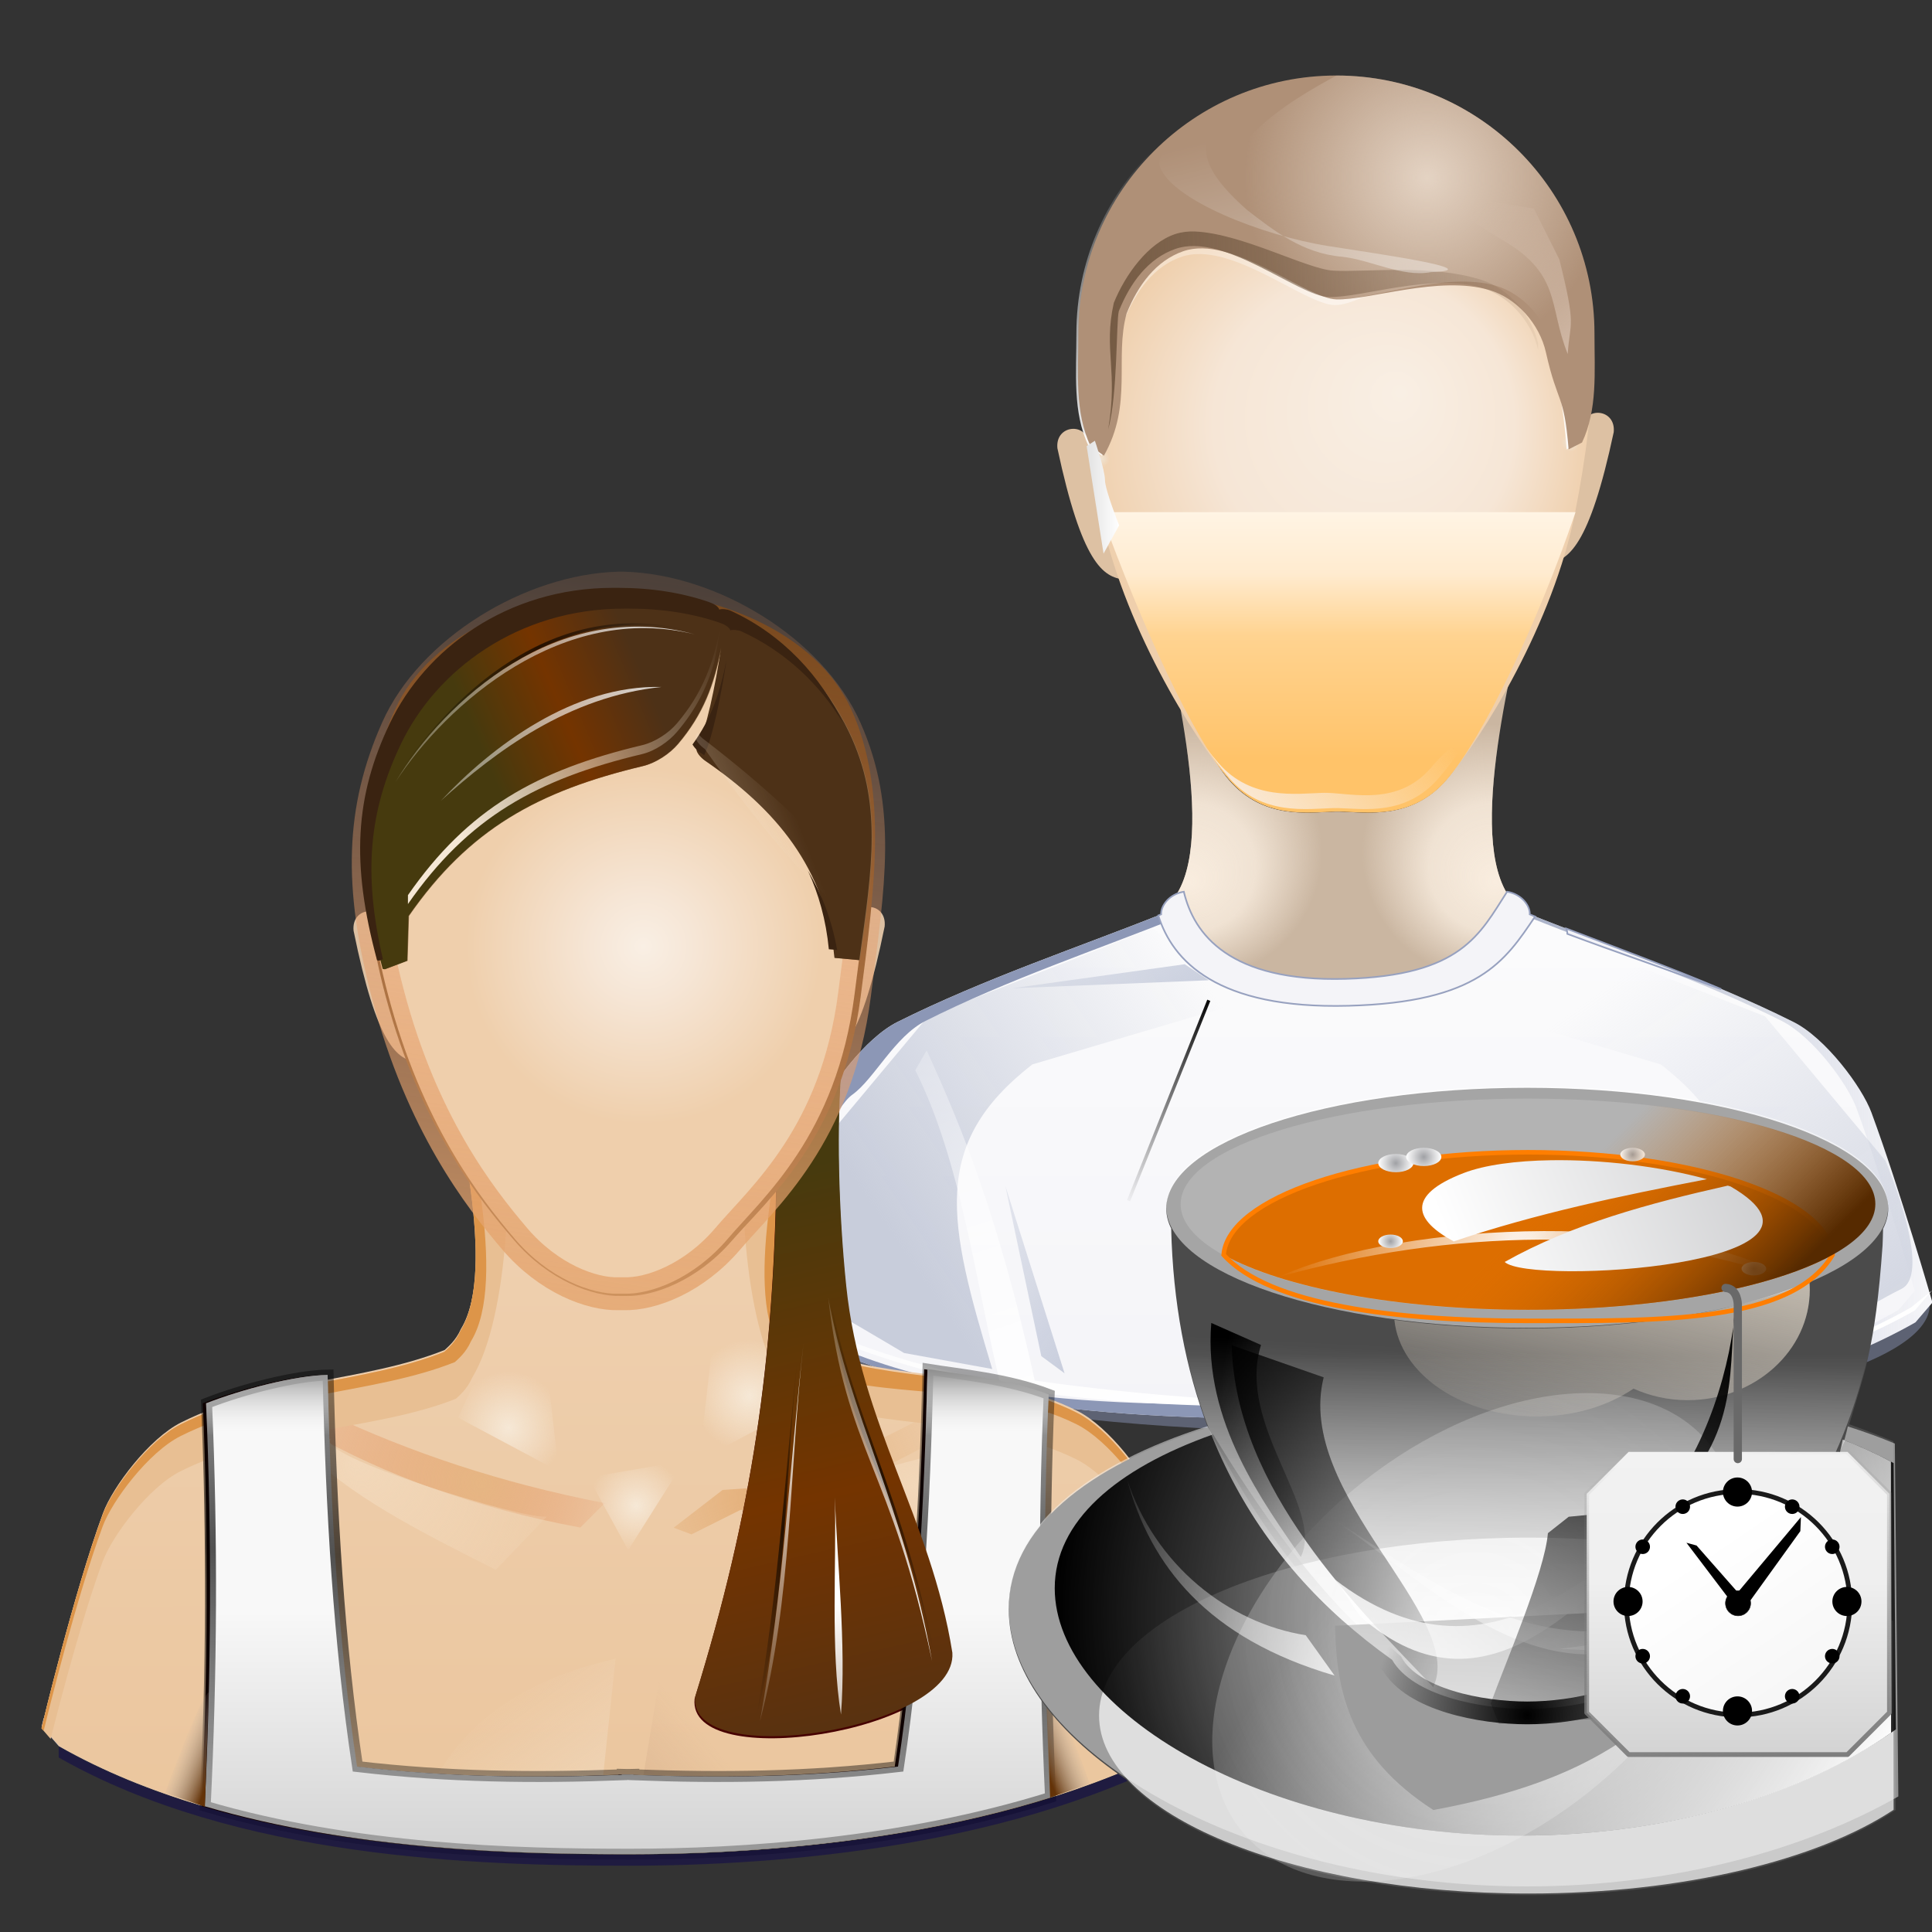 <?xml version="1.0" standalone="no"?>
<!DOCTYPE svg PUBLIC "-//W3C//DTD SVG 20010904//EN" "http://www.w3.org/TR/2001/REC-SVG-20010904/DTD/svg10.dtd">
<!-- Created using Karbon14, part of koffice: http://www.koffice.org/karbon -->
<svg xmlns="http://www.w3.org/2000/svg" xmlns:xlink="http://www.w3.org/1999/xlink" width="128px" height="128px">
  <rect width="100%" height="100%" fill="#333333" stroke="none"/>
  <defs>
    <radialGradient id="defitem0" gradientUnits="userSpaceOnUse" cx="79.148" cy="56.423" fx="78.772" fy="58.489" r="8.454" >
      <stop stop-color="#f9eddf" offset="0" stop-opacity="1" />
      <stop stop-color="#f9eddf" offset="0.5" stop-opacity="0.806" />
      <stop stop-color="#f9eddf" offset="1" stop-opacity="0" />
    </radialGradient>
    <radialGradient id="defitem1" gradientUnits="userSpaceOnUse" cx="98.686" cy="56.423" fx="99.062" fy="58.489" r="8.454" >
      <stop stop-color="#f9eddf" offset="0" stop-opacity="1" />
      <stop stop-color="#f9eddf" offset="0.5" stop-opacity="0.806" />
      <stop stop-color="#f9eddf" offset="1" stop-opacity="0" />
    </radialGradient>
    <radialGradient id="defitem2" gradientUnits="userSpaceOnUse" cx="88.629" cy="29.551" fx="92.872" fy="25.941" r="16.867" >
      <stop stop-color="#f9efe4" offset="0" stop-opacity="1" />
      <stop stop-color="#f6e6d6" offset="0.591" stop-opacity="1" />
      <stop stop-color="#efcfac" offset="1" stop-opacity="1" />
    </radialGradient>
    <linearGradient id="defitem3" gradientUnits="userSpaceOnUse" x1="88.65" y1="33.932" x2="88.65" y2="50.297" >
      <stop stop-color="#fff4e4" offset="0" stop-opacity="1" />
      <stop stop-color="#ffebcf" offset="0.25" stop-opacity="1" />
      <stop stop-color="#ffd390" offset="0.5" stop-opacity="1" />
      <stop stop-color="#ffc369" offset="1" stop-opacity="1" />
    </linearGradient>
    <linearGradient id="defitem4" gradientUnits="userSpaceOnUse" x1="82.915" y1="55.883" x2="93.742" y2="46.522" >
      <stop stop-color="#f9ede2" offset="0" stop-opacity="1" />
      <stop stop-color="#f9ede2" offset="1" stop-opacity="0" />
    </linearGradient>
    <radialGradient id="defitem5" gradientUnits="userSpaceOnUse" cx="104.043" cy="29.326" fx="104.043" fy="29.326" r="0.599" >
      <stop stop-color="#efe4d4" offset="0" stop-opacity="1" />
      <stop stop-color="#efe4d4" offset="1" stop-opacity="0" />
    </radialGradient>
    <radialGradient id="defitem6" gradientUnits="userSpaceOnUse" cx="72.925" cy="30.388" fx="72.925" fy="30.388" r="0.598" >
      <stop stop-color="#efe4d4" offset="0" stop-opacity="1" />
      <stop stop-color="#efe4d4" offset="1" stop-opacity="0" />
    </radialGradient>
    <linearGradient id="defitem7" gradientUnits="userSpaceOnUse" x1="88.524" y1="31.648" x2="89.365" y2="10.407" >
      <stop stop-color="#ffffff" offset="0" stop-opacity="1" />
      <stop stop-color="#ffffff" offset="1" stop-opacity="0" />
    </linearGradient>
    <radialGradient id="defitem8" gradientUnits="userSpaceOnUse" cx="94.548" cy="11.777" fx="94.548" fy="11.777" r="12.095" >
      <stop stop-color="#e4d3c3" offset="0" stop-opacity="1" />
      <stop stop-color="#e4d3c3" offset="1" stop-opacity="0" />
    </radialGradient>
    <linearGradient id="defitem9" gradientUnits="userSpaceOnUse" x1="73.42" y1="21.89" x2="104.032" y2="20.961" >
      <stop stop-color="#755b44" offset="0" stop-opacity="1" />
      <stop stop-color="#755b44" offset="1" stop-opacity="0" />
    </linearGradient>
    <linearGradient id="defitem10" gradientUnits="userSpaceOnUse" x1="92.745" y1="38.059" x2="85.433" y2="8.02" >
      <stop stop-color="#ffffff" offset="0" stop-opacity="1" />
      <stop stop-color="#ffffff" offset="1" stop-opacity="0" />
    </linearGradient>
    <linearGradient id="defitem11" gradientUnits="userSpaceOnUse" x1="109.661" y1="25.645" x2="99.382" y2="12.691" >
      <stop stop-color="#dfcaba" offset="0" stop-opacity="1" />
      <stop stop-color="#dfcaba" offset="1" stop-opacity="0" />
    </linearGradient>
    <linearGradient id="defitem12" gradientUnits="userSpaceOnUse" x1="71.992" y1="32.94" x2="74.146" y2="32.94" >
      <stop stop-color="#e2e2e2" offset="0" stop-opacity="1" />
      <stop stop-color="#ffffff" offset="1" stop-opacity="1" />
    </linearGradient>
    <linearGradient id="defitem13" gradientUnits="userSpaceOnUse" x1="89.14" y1="93.996" x2="89.14" y2="52.638" >
      <stop stop-color="#f4f4f8" offset="0" stop-opacity="1" />
      <stop stop-color="#fdfdfd" offset="1" stop-opacity="1" />
    </linearGradient>
    <linearGradient id="defitem14" gradientUnits="userSpaceOnUse" x1="57.735" y1="79.851" x2="79.737" y2="64.831" >
      <stop stop-color="#c8cddb" offset="0" stop-opacity="1" />
      <stop stop-color="#c8cddb" offset="1" stop-opacity="0" />
    </linearGradient>
    <linearGradient id="defitem15" gradientUnits="userSpaceOnUse" x1="92.341" y1="76.537" x2="128.03" y2="76.537" >
      <stop stop-color="#8c97b6" offset="0" stop-opacity="1" />
      <stop stop-color="#8c97b6" offset="1" stop-opacity="0" />
    </linearGradient>
    <linearGradient id="defitem16" gradientUnits="userSpaceOnUse" x1="89.669" y1="89.894" x2="78.044" y2="54.843" >
      <stop stop-color="#ffffff" offset="0" stop-opacity="1" />
      <stop stop-color="#ffffff" offset="1" stop-opacity="0" />
    </linearGradient>
    <linearGradient id="defitem17" gradientUnits="userSpaceOnUse" x1="81.946" y1="72.378" x2="63.081" y2="58.306" >
      <stop stop-color="#bac1d4" offset="0" stop-opacity="1" />
      <stop stop-color="#bac1d4" offset="1" stop-opacity="0" />
    </linearGradient>
    <linearGradient id="defitem18" gradientUnits="userSpaceOnUse" x1="78.158" y1="90.208" x2="58.505" y2="77.257" >
      <stop stop-color="#bac1d4" offset="0" stop-opacity="1" />
      <stop stop-color="#bac1d4" offset="1" stop-opacity="0" />
    </linearGradient>
    <linearGradient id="defitem19" gradientUnits="userSpaceOnUse" x1="130.462" y1="94.498" x2="108.837" y2="63.705" >
      <stop stop-color="#c8cddb" offset="0" stop-opacity="1" />
      <stop stop-color="#c8cddb" offset="1" stop-opacity="0" />
    </linearGradient>
    <linearGradient id="defitem20" gradientUnits="userSpaceOnUse" x1="80.462" y1="65.896" x2="74.396" y2="79.924" >
      <stop stop-color="#c8cddb" offset="0" stop-opacity="1" />
      <stop stop-color="#c8cddb" offset="1" stop-opacity="0" />
    </linearGradient>
    <linearGradient id="defitem21" gradientUnits="userSpaceOnUse" x1="80.462" y1="65.896" x2="74.396" y2="79.924" >
      <stop stop-color="#000000" offset="0" stop-opacity="1" />
      <stop stop-color="#000000" offset="1" stop-opacity="0" />
    </linearGradient>
    <linearGradient id="defitem22" gradientUnits="userSpaceOnUse" x1="45.792" y1="120.176" x2="45.645" y2="76.573" >
      <stop stop-color="#ebc69e" offset="0" stop-opacity="1" />
      <stop stop-color="#efd1b1" offset="1" stop-opacity="1" />
    </linearGradient>
    <radialGradient id="defitem23" gradientUnits="userSpaceOnUse" cx="28.65" cy="97.449" fx="31.991" fy="98.258" r="13.199" >
      <stop stop-color="#e6b683" offset="0" stop-opacity="1" />
      <stop stop-color="#e68e60" offset="1" stop-opacity="0" />
    </radialGradient>
    <radialGradient id="defitem24" gradientUnits="userSpaceOnUse" cx="28.061" cy="99.658" fx="23.495" fy="96.86" r="11.804" >
      <stop stop-color="#f2d8ba" offset="0" stop-opacity="1" />
      <stop stop-color="#f2d8ba" offset="1" stop-opacity="0" />
    </radialGradient>
    <radialGradient id="defitem25" gradientUnits="userSpaceOnUse" cx="50.894" cy="99.227" fx="50.894" fy="99.227" r="13.676" >
      <stop stop-color="#e4ae77" offset="0" stop-opacity="1" />
      <stop stop-color="#e6b683" offset="1" stop-opacity="0" />
    </radialGradient>
    <radialGradient id="defitem26" gradientUnits="userSpaceOnUse" cx="60.711" cy="98.491" fx="60.711" fy="98.491" r="7.164" >
      <stop stop-color="#f2d8ba" offset="0" stop-opacity="1" />
      <stop stop-color="#f2d8ba" offset="1" stop-opacity="0" />
    </radialGradient>
    <radialGradient id="defitem27" gradientUnits="userSpaceOnUse" cx="49.655" cy="92.484" fx="49.655" fy="92.484" r="3.721" >
      <stop stop-color="#f6e8d6" offset="0" stop-opacity="1" />
      <stop stop-color="#f6e8d6" offset="1" stop-opacity="0" />
    </radialGradient>
    <radialGradient id="defitem28" gradientUnits="userSpaceOnUse" cx="42.164" cy="99.748" fx="42.164" fy="99.748" r="3.186" >
      <stop stop-color="#f6e8d6" offset="0" stop-opacity="1" />
      <stop stop-color="#f6e8d6" offset="1" stop-opacity="0" />
    </radialGradient>
    <linearGradient id="defitem29" gradientUnits="userSpaceOnUse" x1="45.437" y1="132.029" x2="32.056" y2="113.141" >
      <stop stop-color="#f6e8d6" offset="0" stop-opacity="1" />
      <stop stop-color="#f6e8d6" offset="1" stop-opacity="0" />
    </linearGradient>
    <radialGradient id="defitem30" gradientUnits="userSpaceOnUse" cx="33.686" cy="94.587" fx="33.686" fy="94.587" r="3.721" >
      <stop stop-color="#f6e8d6" offset="0" stop-opacity="1" />
      <stop stop-color="#f6e8d6" offset="1" stop-opacity="0" />
    </radialGradient>
    <linearGradient id="defitem31" gradientUnits="userSpaceOnUse" x1="31.057" y1="129.475" x2="47.299" y2="115.721" >
      <stop stop-color="#c39a7c" offset="0" stop-opacity="1" />
      <stop stop-color="#c39a7c" offset="1" stop-opacity="0" />
    </linearGradient>
    <linearGradient id="defitem32" gradientUnits="userSpaceOnUse" x1="41.565" y1="153.528" x2="41.565" y2="106.781" >
      <stop stop-color="#8e8e8e" offset="0" stop-opacity="1" />
      <stop stop-color="#f8f8f8" offset="1" stop-opacity="1" />
    </linearGradient>
    <linearGradient id="defitem33" gradientUnits="userSpaceOnUse" x1="52.624" y1="135.153" x2="56.466" y2="75.102" >
      <stop stop-color="#000000" offset="0" stop-opacity="0" />
      <stop stop-color="#000000" offset="0.5" stop-opacity="0.676" />
      <stop stop-color="#000000" offset="1" stop-opacity="0" />
    </linearGradient>
    <linearGradient id="defitem34" gradientUnits="userSpaceOnUse" x1="55.107" y1="76.798" x2="64.733" y2="118.871" >
      <stop stop-color="#463a0e" offset="0" stop-opacity="1" />
      <stop stop-color="#743400" offset="0.5" stop-opacity="1" />
      <stop stop-color="#4d3117" offset="1" stop-opacity="1" />
    </linearGradient>
    <radialGradient id="defitem35" gradientUnits="userSpaceOnUse" cx="42.628" cy="62.702" fx="42.628" fy="62.702" r="11.779" >
      <stop stop-color="#f9efe4" offset="0" stop-opacity="1" />
      <stop stop-color="#f6e6d6" offset="0.291" stop-opacity="1" />
      <stop stop-color="#efcfac" offset="1" stop-opacity="1" />
    </radialGradient>
    <linearGradient id="defitem36" gradientUnits="userSpaceOnUse" x1="50.608" y1="100.078" x2="59.991" y2="30.385" >
      <stop stop-color="#e4aa72" offset="0" stop-opacity="1" />
      <stop stop-color="#e68e60" offset="1" stop-opacity="0" />
    </linearGradient>
    <radialGradient id="defitem37" gradientUnits="userSpaceOnUse" cx="55.966" cy="61.553" fx="55.966" fy="61.553" r="0.575" >
      <stop stop-color="#efe4d4" offset="0" stop-opacity="1" />
      <stop stop-color="#efe4d4" offset="1" stop-opacity="0" />
    </radialGradient>
    <radialGradient id="defitem38" gradientUnits="userSpaceOnUse" cx="26.088" cy="61.824" fx="26.088" fy="61.824" r="0.574" >
      <stop stop-color="#efe4d4" offset="0" stop-opacity="1" />
      <stop stop-color="#efe4d4" offset="1" stop-opacity="0" />
    </radialGradient>
    <linearGradient id="defitem39" gradientUnits="userSpaceOnUse" x1="31.628" y1="48.976" x2="42.476" y2="44.387" >
      <stop stop-color="#463a0e" offset="0" stop-opacity="1" />
      <stop stop-color="#743400" offset="0.5" stop-opacity="1" />
      <stop stop-color="#4d3117" offset="1" stop-opacity="1" />
    </linearGradient>
    <linearGradient id="defitem40" gradientUnits="userSpaceOnUse" x1="26.003" y1="47.214" x2="45.323" y2="47.214" >
      <stop stop-color="#000000" offset="0" stop-opacity="0" />
      <stop stop-color="#000000" offset="0.5" stop-opacity="0.676" />
      <stop stop-color="#000000" offset="1" stop-opacity="0" />
    </linearGradient>
    <linearGradient id="defitem41" gradientUnits="userSpaceOnUse" x1="28.325" y1="39.477" x2="45.614" y2="47.432" >
      <stop stop-color="#ffffff" offset="0" stop-opacity="0.153" />
      <stop stop-color="#ffffff" offset="1" stop-opacity="1" />
    </linearGradient>
    <linearGradient id="defitem42" gradientUnits="userSpaceOnUse" x1="50.056" y1="113.494" x2="52.535" y2="88.977" >
      <stop stop-color="#000000" offset="0" stop-opacity="0" />
      <stop stop-color="#000000" offset="0.5" stop-opacity="0.676" />
      <stop stop-color="#000000" offset="1" stop-opacity="0" />
    </linearGradient>
    <linearGradient id="defitem43" gradientUnits="userSpaceOnUse" x1="50.347" y1="113.494" x2="52.825" y2="88.977" >
      <stop stop-color="#ffffff" offset="0" stop-opacity="0.153" />
      <stop stop-color="#ffffff" offset="1" stop-opacity="1" />
    </linearGradient>
    <linearGradient id="defitem44" gradientUnits="userSpaceOnUse" x1="54.652" y1="86.223" x2="61.645" y2="109.569" >
      <stop stop-color="#000000" offset="0" stop-opacity="0" />
      <stop stop-color="#000000" offset="0.5" stop-opacity="0.676" />
      <stop stop-color="#000000" offset="1" stop-opacity="0" />
    </linearGradient>
    <linearGradient id="defitem45" gradientUnits="userSpaceOnUse" x1="54.216" y1="86.223" x2="61.209" y2="109.569" >
      <stop stop-color="#ffffff" offset="0" stop-opacity="0.153" />
      <stop stop-color="#ffffff" offset="1" stop-opacity="1" />
    </linearGradient>
    <linearGradient id="defitem46" gradientUnits="userSpaceOnUse" x1="41.565" y1="90.714" x2="41.565" y2="95.093" >
      <stop stop-color="#8e8e8e" offset="0" stop-opacity="1" />
      <stop stop-color="#f8f8f8" offset="1" stop-opacity="0" />
    </linearGradient>
    <linearGradient id="defitem47" gradientUnits="userSpaceOnUse" x1="28.694" y1="51.066" x2="48.498" y2="43.3" >
      <stop stop-color="#f6e8d6" offset="0" stop-opacity="1" />
      <stop stop-color="#f6e8d6" offset="1" stop-opacity="0" />
    </linearGradient>
    <linearGradient id="defitem48" gradientUnits="userSpaceOnUse" x1="49.684" y1="38.351" x2="13.595" y2="57.635" >
      <stop stop-color="#ffffff" offset="0" stop-opacity="1" />
      <stop stop-color="#ffffff" offset="1" stop-opacity="0" />
    </linearGradient>
    <linearGradient id="defitem49" gradientUnits="userSpaceOnUse" x1="14.264" y1="116.866" x2="11.899" y2="115.909" >
      <stop stop-color="#643308" offset="0" stop-opacity="1" />
      <stop stop-color="#aaaaaa" offset="1" stop-opacity="0" />
    </linearGradient>
    <linearGradient id="defitem50" gradientUnits="userSpaceOnUse" x1="68.888" y1="116.257" x2="71.253" y2="115.3" >
      <stop stop-color="#643308" offset="0" stop-opacity="1" />
      <stop stop-color="#aaaaaa" offset="1" stop-opacity="0" />
    </linearGradient>
    <linearGradient id="defitem51" gradientUnits="userSpaceOnUse" x1="54.915" y1="106.395" x2="59.215" y2="129.797" >
      <stop stop-color="#ffffff" offset="0" stop-opacity="1" />
      <stop stop-color="#ffffff" offset="1" stop-opacity="0" />
    </linearGradient>
    <radialGradient id="defitem52" gradientUnits="userSpaceOnUse" cx="100.764" cy="106.832" fx="100.764" fy="106.832" r="30.885" >
      <stop stop-color="#000000" offset="0" stop-opacity="0" />
      <stop stop-color="#000000" offset="1" stop-opacity="1" />
    </radialGradient>
    <linearGradient id="defitem53" gradientUnits="userSpaceOnUse" x1="102.909" y1="111.166" x2="102.909" y2="89.693" >
      <stop stop-color="#ffffff" offset="0" stop-opacity="1" />
      <stop stop-color="#ffffff" offset="1" stop-opacity="0" />
    </linearGradient>
    <radialGradient id="defitem54" gradientUnits="userSpaceOnUse" cx="101.183" cy="113.182" fx="101.183" fy="113.182" r="10.267" >
      <stop stop-color="#000000" offset="0" stop-opacity="1" />
      <stop stop-color="#000000" offset="1" stop-opacity="0" />
    </radialGradient>
    <linearGradient id="defitem55" gradientUnits="userSpaceOnUse" x1="80.201" y1="95.401" x2="89.863" y2="97.039" >
      <stop stop-color="#000000" offset="0" stop-opacity="1" />
      <stop stop-color="#000000" offset="1" stop-opacity="0" />
    </linearGradient>
    <linearGradient id="defitem56" gradientUnits="userSpaceOnUse" x1="113.112" y1="66.146" x2="106.142" y2="97.109" >
      <stop stop-color="#efe4d4" offset="0" stop-opacity="1" />
      <stop stop-color="#efe4d4" offset="1" stop-opacity="0" />
    </linearGradient>
    <radialGradient id="defitem57" gradientUnits="userSpaceOnUse" cx="97.747" cy="108.477" fx="97.747" fy="108.477" r="70.62" >
      <stop stop-color="#ffffff" offset="0" stop-opacity="1" />
      <stop stop-color="#ededed" offset="0.5" stop-opacity="0.651" />
      <stop stop-color="#dddddd" offset="1" stop-opacity="0" />
    </radialGradient>
    <linearGradient id="defitem58" gradientUnits="userSpaceOnUse" x1="122.439" y1="120.306" x2="91.234" y2="100.096" >
      <stop stop-color="#ffffff" offset="0" stop-opacity="1" />
      <stop stop-color="#ffffff" offset="1" stop-opacity="0" />
    </linearGradient>
    <linearGradient id="defitem59" gradientUnits="userSpaceOnUse" x1="101.183" y1="125.06" x2="102.909" y2="89.693" >
      <stop stop-color="#ffffff" offset="0" stop-opacity="1" />
      <stop stop-color="#ffffff" offset="1" stop-opacity="0" />
    </linearGradient>
    <radialGradient id="defitem60" gradientUnits="userSpaceOnUse" cx="101.183" cy="113.636" fx="101.183" fy="113.636" r="10.267" >
      <stop stop-color="#000000" offset="0" stop-opacity="1" />
      <stop stop-color="#000000" offset="1" stop-opacity="0" />
    </radialGradient>
    <linearGradient id="defitem61" gradientUnits="userSpaceOnUse" x1="74.656" y1="97.768" x2="100.332" y2="102.839" >
      <stop stop-color="#000000" offset="0" stop-opacity="1" />
      <stop stop-color="#000000" offset="1" stop-opacity="0" />
    </linearGradient>
    <linearGradient id="defitem62" gradientUnits="userSpaceOnUse" x1="113.112" y1="66.146" x2="106.142" y2="97.109" >
      <stop stop-color="#efe4d4" offset="0" stop-opacity="1" />
      <stop stop-color="#efe4d4" offset="1" stop-opacity="0" />
    </linearGradient>
    <linearGradient id="defitem63" gradientUnits="userSpaceOnUse" x1="113.324" y1="112.594" x2="88.448" y2="100.715" >
      <stop stop-color="#ffffff" offset="0" stop-opacity="1" />
      <stop stop-color="#ffffff" offset="1" stop-opacity="0" />
    </linearGradient>
    <linearGradient id="defitem64" gradientUnits="userSpaceOnUse" x1="88.448" y1="114.166" x2="113.742" y2="97.223" >
      <stop stop-color="#ffffff" offset="0" stop-opacity="1" />
      <stop stop-color="#ffffff" offset="1" stop-opacity="0" />
    </linearGradient>
    <radialGradient id="defitem65" gradientUnits="userSpaceOnUse" cx="-16.142" cy="6.357" fx="-16.142" fy="6.357" r="3.578" >
      <stop stop-color="#000000" offset="0" stop-opacity="1" />
      <stop stop-color="#000000" offset="1" stop-opacity="0" />
    </radialGradient>
    <linearGradient id="defitem66" gradientUnits="userSpaceOnUse" x1="10.691" y1="12.132" x2="9.71" y2="2.391" >
      <stop stop-color="#ffffff" offset="0" stop-opacity="0.153" />
      <stop stop-color="#ffffff" offset="1" stop-opacity="1" />
    </linearGradient>
    <linearGradient id="defitem67" gradientUnits="userSpaceOnUse" x1="9.291" y1="1.28" x2="6.522" y2="10.556" >
      <stop stop-color="#000000" offset="0" stop-opacity="0" />
      <stop stop-color="#000000" offset="0.5" stop-opacity="0.676" />
      <stop stop-color="#000000" offset="1" stop-opacity="0" />
    </linearGradient>
    <radialGradient id="defitem68" gradientUnits="userSpaceOnUse" cx="101.605" cy="83.166" fx="101.605" fy="83.166" r="16.955" >
      <stop stop-color="#ffffff" offset="0" stop-opacity="1" />
      <stop stop-color="#ffffff" offset="1" stop-opacity="0" />
    </radialGradient>
    <radialGradient id="defitem69" gradientUnits="userSpaceOnUse" cx="92.129" cy="82.24" fx="92.129" fy="82.24" r="0.814" >
      <stop stop-color="#a0a1a5" offset="0" stop-opacity="1" />
      <stop stop-color="#ffffff" offset="1" stop-opacity="1" />
    </radialGradient>
    <radialGradient id="defitem70" gradientUnits="userSpaceOnUse" cx="116.198" cy="84.054" fx="116.198" fy="84.054" r="0.814" >
      <stop stop-color="#a0a1a5" offset="0" stop-opacity="1" />
      <stop stop-color="#ffffff" offset="1" stop-opacity="1" />
    </radialGradient>
    <radialGradient id="defitem71" gradientUnits="userSpaceOnUse" cx="92.479" cy="77.059" fx="92.479" fy="77.059" r="1.165" >
      <stop stop-color="#a0a1a5" offset="0" stop-opacity="1" />
      <stop stop-color="#ffffff" offset="1" stop-opacity="1" />
    </radialGradient>
    <radialGradient id="defitem72" gradientUnits="userSpaceOnUse" cx="94.329" cy="76.65" fx="94.329" fy="76.65" r="1.165" >
      <stop stop-color="#a0a1a5" offset="0" stop-opacity="1" />
      <stop stop-color="#ffffff" offset="1" stop-opacity="1" />
    </radialGradient>
    <radialGradient id="defitem73" gradientUnits="userSpaceOnUse" cx="108.165" cy="76.493" fx="108.165" fy="76.493" r="0.814" >
      <stop stop-color="#a0a1a5" offset="0" stop-opacity="1" />
      <stop stop-color="#ffffff" offset="1" stop-opacity="1" />
    </radialGradient>
    <linearGradient id="defitem74" gradientUnits="userSpaceOnUse" x1="114.972" y1="88.145" x2="104.563" y2="77.68" >
      <stop stop-color="#562a00" offset="0" stop-opacity="1" />
      <stop stop-color="#dd6e00" offset="1" stop-opacity="0" />
    </linearGradient>
    <linearGradient id="defitem75" gradientUnits="userSpaceOnUse" x1="136.076" y1="70.91" x2="97.732" y2="86.483" >
      <stop stop-color="#a0a1a5" offset="0" stop-opacity="1" />
      <stop stop-color="#ffffff" offset="1" stop-opacity="1" />
    </linearGradient>
    <linearGradient id="defitem76" gradientUnits="userSpaceOnUse" x1="116.618" y1="89.782" x2="103.392" y2="123.117" >
      <stop stop-color="#000000" offset="0" stop-opacity="1" />
      <stop stop-color="#000000" offset="1" stop-opacity="0" />
    </linearGradient>
    <linearGradient id="defitem77" gradientUnits="userSpaceOnUse" x1="118.923" y1="59.223" x2="118.923" y2="120.018" >
      <stop stop-color="#f6f6f6" offset="0" stop-opacity="1" />
      <stop stop-color="#f4f4f4" offset="0.5" stop-opacity="1" />
      <stop stop-color="#efefef" offset="0.75" stop-opacity="1" />
      <stop stop-color="#cacaca" offset="1" stop-opacity="1" />
    </linearGradient>
    <linearGradient id="defitem78" gradientUnits="userSpaceOnUse" x1="117.394" y1="116.402" x2="115.151" y2="96.034" >
      <stop stop-color="#7e7e7e" offset="0" stop-opacity="1" />
      <stop stop-color="#7e7e7e" offset="1" stop-opacity="0" />
    </linearGradient>
    <linearGradient id="defitem79" gradientUnits="userSpaceOnUse" x1="107.59" y1="106.218" x2="124.266" y2="130.761" >
      <stop stop-color="#ffffff" offset="0" stop-opacity="1" />
      <stop stop-color="#f4f4f4" offset="0.5" stop-opacity="1" />
      <stop stop-color="#efefef" offset="0.75" stop-opacity="1" />
      <stop stop-color="#cacaca" offset="1" stop-opacity="1" />
    </linearGradient>
    <linearGradient id="defitem80" gradientUnits="userSpaceOnUse" x1="94.717" y1="109.483" x2="71.242" y2="101.276" >
      <stop stop-color="#ffffff" offset="0" stop-opacity="1" />
      <stop stop-color="#ffffff" offset="1" stop-opacity="0" />
    </linearGradient>
  </defs>
  <g id="Layer">
    <g id="g9158">
      <path id="path9160" fill="#8993b5" fill-opacity="0.5" stroke-width="0.867" stroke-linecap="round" stroke-linejoin="round" d="M127.85 86.45C127.85 91.099 110.439 94.868 88.96 94.868C67.482 94.868 50.07 91.099 50.07 86.45C50.07 81.798 67.482 78.029 88.96 78.029C110.439 78.029 127.85 81.798 127.85 86.45Z"  />
      <path id="path9162" fill="#c8cddb" stroke-width="0.751" d="M50.249 86.512L51.111 87.425C62.868 94.12 78.493 93.808 88.541 93.808C98.59 93.808 114.547 94.12 126.304 87.425L127.43 86.111C102.684 66.748 60.719 50.65 50.249 86.512Z"  fill-rule="evenodd" />
      <path id="path9164" fill="#ddc1a3" stroke-width="0.747" d="M102.462 37.33C103.899 37.208 105.3 36.194 106.913 28.634C107.069 27.06 104.969 26.911 104.854 28.302C103.292 31.312 102.608 34.32 102.462 37.33Z"  fill-rule="evenodd" />
      <path id="path9166" fill="#ddc1a3" stroke-width="0.747" d="M74.506 38.392C73.069 38.27 71.668 37.256 70.056 29.697C69.9 28.123 71.999 27.973 72.115 29.364C73.676 32.374 74.36 35.383 74.506 38.392Z"  fill-rule="evenodd" />
      <path id="path9168" fill="#cab6a1" stroke-width="0.747" d="M76.705 39.737C77.842 45.146 81.02 57.308 77.081 60.202C77.567 65.459 82.401 67.445 88.353 68.604L89.481 68.604C95.433 67.445 100.268 65.459 100.753 60.202C96.814 57.308 99.992 45.146 101.129 39.737L88.917 45.299L76.705 39.737Z"  fill-rule="evenodd" />
      <path id="path9170" fill="url(#defitem0)" stroke-width="0.747" d="M76.705 39.737C77.842 45.146 81.02 57.308 77.081 60.202C77.567 65.459 82.401 67.445 88.353 68.604L89.481 68.604C95.433 67.445 100.268 65.459 100.753 60.202C96.814 57.308 99.992 45.146 101.129 39.737L88.917 45.299L76.705 39.737Z"  fill-rule="evenodd" />
      <path id="path9172" fill="url(#defitem1)" stroke-width="0.747" d="M101.129 39.737C99.992 45.146 96.814 57.308 100.753 60.202C100.268 65.459 95.433 67.445 89.481 68.604L88.353 68.604C82.401 67.445 77.567 65.459 77.081 60.202C81.02 57.308 77.842 45.146 76.705 39.737L88.917 45.299L101.129 39.737Z"  fill-rule="evenodd" />
      <path id="path9174" fill="#382308" stroke-width="0.751" d="M88.451 5.308C82.606 5.462 78.021 9.71 75.67 14.93C73.275 20.249 73.624 26.599 75.059 33.941C76.495 41.282 79.034 48.92 81.429 51.683C83.698 54.301 86.606 53.828 88.451 53.771C88.545 53.771 88.677 53.768 88.779 53.771C90.624 53.828 93.531 54.301 95.801 51.683C98.196 48.92 101.486 41.282 102.921 33.941C104.357 26.599 104.706 20.249 102.311 14.93C99.96 9.71 94.623 5.462 88.779 5.308L88.451 5.308Z"  fill-rule="evenodd" />
      <path id="path9176" fill="url(#defitem2)" stroke-width="0.747" d="M88.465 5.284C82.62 5.439 75.856 9.686 73.505 14.907C71.11 20.225 71.459 26.575 72.894 33.917C74.33 41.259 79.048 48.897 81.443 51.659C83.712 54.278 86.62 53.804 88.465 53.748C88.559 53.748 88.692 53.745 88.793 53.748C90.638 53.804 93.545 54.278 95.815 51.659C98.21 48.897 102.928 41.259 104.363 33.917C105.799 26.575 106.148 20.225 103.753 14.907C101.402 9.686 94.637 5.439 88.793 5.284L88.465 5.284Z"  fill-rule="evenodd" />
      <path id="path9178" fill="url(#defitem3)" stroke-width="0.751" d="M72.915 33.932C75.679 41.54 79.069 48.912 81.463 51.675C83.733 54.293 86.641 53.82 88.485 53.764C88.58 53.764 88.713 53.761 88.814 53.764C90.659 53.82 93.566 54.293 95.836 51.675C98.231 48.912 101.886 41.274 104.384 33.932L72.915 33.932Z"  fill-rule="evenodd" />
      <path id="path9180" fill="url(#defitem4)" stroke-width="0.751" d="M98.627 46.522C97.101 49.249 96.34 49.001 94.788 50.885C92.634 53.369 89.681 52.581 87.931 52.528C87.834 52.525 87.715 52.528 87.626 52.528C85.875 52.581 82.884 53.041 80.731 50.556C80.488 50.276 80.195 49.926 79.908 49.547C80.465 50.348 81.026 51.066 81.459 51.565C83.612 54.05 86.58 53.59 88.33 53.537C88.42 53.537 88.562 53.534 88.659 53.537C90.409 53.59 93.151 54.05 95.305 51.565C96.358 50.35 97.121 49.236 98.627 46.522Z"  fill-rule="evenodd" />
      <path id="path9182" fill="url(#defitem5)" stroke-width="0.751" d="M103.708 28.02C103.777 27.466 104.575 27.979 104.637 28.684C104.7 29.389 104.07 31.099 103.957 30.841C103.046 28.787 103.609 28.807 103.708 28.02Z"  fill-rule="evenodd" />
      <path id="path9184" fill="url(#defitem6)" stroke-width="0.751" d="M73.261 29.082C73.191 28.527 72.393 29.041 72.331 29.747C72.269 30.452 72.898 32.16 73.011 31.903C73.922 29.849 73.359 29.87 73.261 29.082Z"  fill-rule="evenodd" />
      <path id="path9186" fill="url(#defitem7)" stroke-width="0" stroke-linecap="round" stroke-linejoin="round" d="M88.411 5.003C78.974 5.003 71.314 12.657 71.314 22.088C71.314 24.715 71.057 27.32 72.118 29.544L73.005 30.192C74.938 26.779 73.698 24.109 74.508 21.149C75.26 19.272 76.454 17.647 78.266 17.018C81.496 15.899 86.395 20.157 88.411 20.211C90.59 20.269 95.218 16.195 98.532 17.17C100.363 17.708 101.87 19.428 102.29 21.3C103.078 24.805 103.489 25.998 103.795 29.771L104.684 29.317C105.717 27.117 105.507 24.678 105.507 22.088C105.507 12.657 97.848 5.003 88.411 5.003Z"  />
      <path id="path9188" fill="#af9077" stroke-width="0" stroke-linecap="round" stroke-linejoin="round" d="M88.541 5.003C79.104 5.003 71.445 12.657 71.445 22.088C71.445 24.715 71.188 27.32 72.249 29.544L73.135 30.192C75.069 26.779 73.829 23.734 74.639 20.774C75.39 18.897 76.584 17.272 78.396 16.643C81.626 15.523 86.525 19.782 88.541 19.835C90.721 19.894 95.349 18.24 98.663 19.213C100.494 19.751 102 21.472 102.421 23.344C103.208 26.85 103.62 25.998 103.925 29.771L104.815 29.317C105.847 27.117 105.638 24.678 105.638 22.088C105.638 12.657 97.979 5.003 88.541 5.003Z"  />
      <path id="path9190" fill="url(#defitem8)" stroke-width="0" stroke-linecap="round" stroke-linejoin="round" d="M88.541 5.003C82.511 8.279 81.244 10.225 78.396 16.643C81.626 15.523 86.525 19.782 88.541 19.835C90.721 19.894 95.791 17.959 99.105 18.932C100.936 19.47 102.442 21.19 102.863 23.063C103.65 26.568 103.62 25.998 103.925 29.771L104.815 29.317C105.847 27.117 105.638 24.678 105.638 22.088C105.638 12.657 97.979 5.003 88.541 5.003Z"  />
      <path id="path9192" fill="url(#defitem9)" stroke-width="0" stroke-linecap="round" stroke-linejoin="round" d="M79.173 15.337C78.726 15.317 78.285 15.372 77.882 15.501C76.069 16.088 74.543 18.209 73.792 20.069C73.096 23.208 74.088 24.535 73.42 28.447C74.057 26.171 73.945 21.3 74.124 20.618C74.875 18.741 76.069 17.117 77.882 16.488C81.112 15.367 86.011 19.626 88.027 19.679C90.206 19.737 94.834 18.084 98.148 19.057C99.98 19.595 101.485 21.315 101.906 23.188L101.906 22.765C101.485 20.884 99.98 19.122 98.148 18.542C94.834 17.49 90.538 18.042 88.359 17.933C86.595 17.845 82.302 15.475 79.173 15.337Z"  />
      <path id="path9194" fill="url(#defitem10)" stroke-width="0.751" d="M94.788 18.031C98.914 17.882 90.751 16.739 88.01 16.303C83.583 15.597 77.678 13.255 76.856 11.071C76.319 9.641 80.533 7.493 80.275 8.185C79.782 9.583 79.166 10.865 82.623 13.911C84.353 15.246 86.291 16.794 88.917 17.009C90.796 17.211 92.909 18.385 94.788 18.031Z"  fill-rule="evenodd" />
      <path id="path9196" fill="url(#defitem11)" stroke-width="0.751" d="M101.623 13.818L103.314 17.197C104.463 21.81 104.008 21.221 103.866 23.456C102.531 20.138 103.523 18.073 99.181 15.695L94.484 12.691L101.623 13.818Z"  fill-rule="evenodd" />
      <path id="path9198" fill="url(#defitem12)" stroke-width="0.751" d="M73.113 36.678L74.146 34.801C74.146 34.801 73.207 32.453 73.207 31.796C73.207 31.139 72.539 29.201 72.539 29.201L71.992 29.555L73.113 36.678Z"  fill-rule="evenodd" />
      <path id="path9200" fill="url(#defitem13)" stroke-width="0.747" d="M89.14 64.85C81.443 65.064 79.095 61.88 78.431 59.072C77.471 59.23 76.903 59.993 76.928 60.575C71.605 62.704 65.169 64.85 59.456 67.709C57.336 68.77 54.919 72.006 54.29 73.718C52.368 78.937 50.25 86.296 50.25 86.296L51.377 87.61C63.134 94.304 79.092 93.993 89.14 93.993C99.188 93.993 115.146 94.304 126.903 87.61L128.03 86.296C128.03 86.296 125.911 78.937 123.991 73.718C123.361 72.006 120.945 68.77 118.824 67.709C113.111 64.85 106.675 62.704 101.352 60.575C101.377 59.993 100.809 59.23 99.849 59.072C98.035 61.883 96.838 64.635 89.14 64.85Z"  fill-rule="evenodd" />
      <path id="path9202" fill="url(#defitem14)" stroke-width="0.751" d="M65.738 90.701C62.794 80.921 61.608 75.806 68.395 70.52L82.743 66.272L76.366 61.492L61.487 67.334L53.516 76.892C53.516 76.892 50.328 84.329 52.453 85.391C54.579 86.45 59.893 89.639 59.893 89.639L65.738 90.701Z"  fill-rule="evenodd" />
      <path id="path9204" fill="url(#defitem15)" stroke-width="0.751" d="M78.431 59.076C77.471 59.233 76.903 59.996 76.928 60.578C71.605 62.706 65.169 64.853 59.456 67.712C57.335 68.773 54.919 72.008 54.289 73.72C52.368 78.943 50.25 86.299 50.25 86.299L51.377 87.613C63.134 94.307 79.092 93.996 89.14 93.996C99.188 93.996 115.146 94.307 126.903 87.613L128.03 86.299C128.03 86.299 125.911 78.943 123.991 73.72C123.36 72.008 120.945 68.773 118.824 67.712C113.111 64.853 106.675 62.706 101.352 60.578C101.377 59.996 100.809 59.233 99.849 59.076C98.035 61.886 96.837 64.634 89.14 64.849C88.659 64.862 88.194 64.861 87.754 64.849C88.357 64.884 88.99 64.915 89.68 64.896C97.038 64.689 98.185 62.038 99.919 59.334C100.837 59.485 101.376 60.23 101.352 60.789C106.44 62.837 112.588 64.891 118.049 67.642C120.076 68.663 122.402 71.792 123.004 73.438C124.841 78.461 126.856 85.525 126.856 85.525L125.775 86.792C114.537 93.231 99.285 92.943 89.68 92.943C80.075 92.943 63.694 94.159 52.455 87.722L51.309 85.458C51.309 85.458 54.12 74.213 56.489 72.51C57.913 71.485 59.284 68.663 61.311 67.642C66.772 64.891 72.92 62.837 78.008 60.789C77.993 60.432 78.199 59.988 78.595 59.686C78.53 59.484 78.478 59.274 78.431 59.076Z"  fill-rule="evenodd" />
      <path id="path9206" fill="url(#defitem16)" stroke-width="0.751" d="M61.393 69.59L60.642 70.904C63.676 77 64.555 84.533 66.231 91.533C60.983 90.62 55.914 89.09 51.342 86.486L51.342 86.817C63.099 93.509 79.057 93.2 89.105 93.2C99.153 93.2 115.111 93.509 126.867 86.817L127.996 85.5L126.617 86.615C114.86 93.31 99.153 92.971 89.105 92.971C83.505 92.971 76.076 92.536 68.556 91.463C66.168 80.655 63.781 74.816 61.393 69.59Z"  fill-rule="evenodd" />
      <path id="path9208" fill="#f4f4f8" stroke="#97a1bf" stroke-width="0.109" d="M78.431 59.078C77.471 59.236 76.903 59.999 76.928 60.58C76.869 60.604 76.8 60.627 76.74 60.651C77.681 63.656 80.616 66.863 89.328 66.635C97.971 66.409 99.72 63.663 101.704 60.721C101.591 60.676 101.465 60.626 101.352 60.58C101.377 59.999 100.809 59.236 99.849 59.078C98.035 61.889 96.838 64.637 89.14 64.852C81.443 65.067 79.095 61.886 78.431 59.078ZM103.771 61.519C103.811 61.645 103.847 61.753 103.841 61.871C107.004 63.056 110.483 64.241 114.034 65.532C110.551 64.061 107.041 62.772 103.771 61.519Z"  fill-rule="evenodd" />
      <path id="path9210" fill="url(#defitem17)" stroke-width="0.751" d="M80.086 64.945L67.067 65.475L78.492 63.882L80.086 64.945Z"  fill-rule="evenodd" />
      <path id="path9212" fill="url(#defitem18)" stroke-width="0.751" d="M70.529 90.984L66.606 78.567L68.988 89.846L70.529 90.984Z"  fill-rule="evenodd" />
      <path id="path9214" fill="url(#defitem19)" stroke-width="0.751" d="M112.69 90.701C115.634 80.921 116.82 75.806 110.033 70.52L95.685 66.272L102.062 61.492L116.941 67.334L124.912 76.892C124.912 76.892 128.1 84.329 125.976 85.391C123.849 86.45 118.535 89.639 118.535 89.639L112.69 90.701Z"  fill-rule="evenodd" />
      <path id="path9216" fill="url(#defitem20)" stroke="url(#defitem21)" stroke-width="0.218" d="M80.086 66.272L74.772 79.548L80.086 66.272Z"  fill-rule="evenodd" />
    </g>
    <g id="g5199">
      <path id="path5457" fill="#a5aaca" stroke-width="0.726" d="M80.402 113.026L79.427 114.182C67.671 120.874 51.682 122.121 41.636 122.121C31.589 122.121 15.646 121.645 3.89 114.953L2.892 113.82C2.855 113.973 2.756 114.386 2.756 114.386L3.89 115.679C15.646 122.371 31.589 122.847 41.636 122.847C51.682 122.847 67.671 121.601 79.427 114.907L80.539 113.592C80.539 113.592 80.438 113.179 80.402 113.026Z"  fill-rule="evenodd" />
      <g id="g3232">
      </g>
      <g id="g4591">
      </g>
      <path id="path3409" fill="url(#defitem22)" stroke-width="0.761" d="M29.246 68.599C30.28 73.519 33.012 84.019 30.532 88.056C30.202 88.818 29.663 89.247 29.464 89.439C24.142 91.568 17.709 91.384 11.996 94.243C9.876 95.304 7.459 98.523 6.829 100.235C4.908 105.456 2.778 114.379 2.778 114.379L3.918 115.69C15.674 122.381 31.62 122.846 41.667 122.846C51.714 122.846 67.685 121.605 79.441 114.913L80.556 113.602C80.556 113.602 78.451 104.679 76.529 99.459C75.9 97.747 73.483 94.528 71.363 93.466C65.65 90.607 59.217 91.568 53.895 89.439C53.296 89.014 52.416 88.326 52.39 87.935C52.381 87.95 52.376 87.968 52.366 87.984C49.952 83.902 52.623 73.493 53.653 68.599L41.449 74.155L29.246 68.599Z"  fill-rule="evenodd" />
      <path id="path4289" fill="url(#defitem23)" stroke-width="0.776" d="M21.8 93.693C27.157 96.206 33.141 98.249 40.067 99.585L38.446 101.205C31.451 99.898 25.507 97.749 20.475 94.871L21.8 93.693Z"  fill-rule="evenodd" />
      <path id="path4235" fill="url(#defitem24)" stroke-width="0.776" d="M21.948 95.313C20.544 96.364 34.962 100.787 36.237 100.469L32.849 104.005C27.893 101.508 22.925 99.017 19.885 95.755L21.948 95.313Z"  fill-rule="evenodd" />
      <path id="path4363" fill="url(#defitem25)" stroke-width="0.776" d="M44.633 101.216L47.874 98.712L52.293 98.417L64.225 92.377L64.225 94.293L53.177 100.037L49.053 100.037L45.812 101.658L44.633 101.216Z"  fill-rule="evenodd" />
      <path id="path4441" fill="url(#defitem26)" stroke-width="0.776" d="M67.487 94.882L59.09 97.132L53.934 99.301L54.819 102.099L67.388 99.154L67.487 94.882Z"  fill-rule="evenodd" />
      <g id="g4544">
        <path id="path4483" fill="#e8bf93" stroke-width="0.776" d="M29.215 68.722C30.25 73.642 32.981 84.142 30.501 88.18C30.172 88.942 29.633 89.371 29.434 89.562C24.111 91.691 17.678 91.507 11.966 94.366C9.846 95.427 7.429 98.647 6.798 100.358C4.877 105.58 2.747 114.503 2.747 114.503L3.353 115.206C4.113 112.217 5.479 107.049 6.798 103.464C7.429 101.752 9.846 98.533 11.966 97.471C17.678 94.612 24.888 94.796 30.21 92.668C30.409 92.476 30.948 92.047 31.278 91.285C33.757 87.248 34.131 76.747 33.097 71.828L41.419 77.383L49.74 71.828C48.711 76.722 49.145 87.13 51.559 91.212C51.569 91.197 51.574 91.179 51.583 91.164C51.609 91.555 52.489 92.243 53.087 92.668C58.411 94.796 65.619 93.836 71.332 96.695C73.452 97.756 75.87 100.976 76.499 102.688C77.815 106.264 79.191 111.413 79.945 114.406L80.525 113.726C80.525 113.726 78.42 104.803 76.499 99.581C75.87 97.87 73.452 94.651 71.332 93.59C65.619 90.731 59.187 91.691 53.864 89.562C53.266 89.137 52.386 88.45 52.359 88.058C52.35 88.073 52.345 88.092 52.336 88.107C49.921 84.025 52.593 73.617 53.622 68.722L41.419 74.278L29.215 68.722Z"  fill-rule="evenodd" />
        <path id="path4496" fill="#dd9549" stroke-width="0.776" d="M29.215 68.722C30.25 73.642 32.981 84.142 30.501 88.18C30.172 88.942 29.633 89.371 29.434 89.562C24.111 91.691 17.678 91.507 11.966 94.366C9.846 95.427 7.429 98.647 6.798 100.358C4.877 105.58 2.747 114.503 2.747 114.503L2.893 114.672C3.262 113.152 5.074 105.822 6.798 101.135C7.429 99.423 9.846 96.204 11.966 95.142C17.678 92.283 24.815 92.37 30.137 90.242C30.336 90.05 30.875 89.621 31.205 88.859C33.685 84.822 30.953 74.321 29.919 69.402L41.419 75.055L52.917 69.887C51.889 74.781 49.218 85.189 51.633 89.271C51.642 89.256 51.647 89.238 51.656 89.223C51.682 89.614 52.562 90.302 53.161 90.727C58.483 92.856 65.619 91.507 71.332 94.366C73.452 95.427 75.87 98.647 76.499 100.358C78.225 105.045 80.015 112.376 80.382 113.896L80.525 113.726C80.525 113.726 78.42 104.803 76.499 99.581C75.87 97.87 73.452 94.651 71.332 93.59C65.619 90.731 59.187 91.691 53.864 89.562C53.266 89.137 52.386 88.45 52.359 88.058C52.35 88.073 52.345 88.092 52.336 88.107C49.921 84.025 52.593 73.617 53.622 68.722L41.419 74.278L29.215 68.722Z"  fill-rule="evenodd" />
      </g>
      <path id="path4554" fill="url(#defitem27)" stroke-width="0.776" d="M47.989 82.171L46.322 96.754L52.988 93.2L47.989 82.171Z"  fill-rule="evenodd" />
      <path id="path4600" fill="url(#defitem28)" stroke-width="1.158" d="M38.978 97.882L41.62 102.701L45.35 96.794L38.978 97.882Z"  fill-rule="evenodd" />
      <path id="path4650" fill="url(#defitem29)" stroke-width="0.776" d="M40.785 109.889L39.475 122.171L27.082 121.387C29.059 116.951 31.278 112.076 40.785 109.889Z"  fill-rule="evenodd" />
      <path id="path4700" fill="url(#defitem30)" stroke-width="0.776" d="M35.353 82.897L37.019 97.48L30.353 93.925L35.353 82.897Z"  fill-rule="evenodd" />
      <path id="path4766" fill="url(#defitem31)" stroke-width="0.726" d="M43.784 110.601L41.855 122.308L54.347 122.033L43.784 110.601Z"  fill-rule="evenodd" />
      <path id="path5092" fill="#460101" stroke-width="0.726" d="M55.771 70.299C54.713 72.925 53.404 75.484 51.439 77.852C51.242 90.228 49.878 100.092 46.018 112.558C45.529 117.542 63.414 114.722 63.076 109.655C61.666 100.775 56.983 94.497 56.044 85.337C55.543 80.448 55.368 74.622 55.771 70.299Z"  fill-rule="evenodd" />
      <path id="path5249" fill="#1a0000" stroke-width="0.726" d="M21.488 91.099C19.358 91.127 15.824 92.039 13.435 92.973C13.824 101.976 13.769 110.87 13.344 119.671C23.204 122.573 33.965 122.847 41.449 122.847C48.882 122.847 59.539 122.147 69.35 119.081C68.944 110.472 68.878 101.195 69.259 92.392C66.505 91.337 63.359 91.058 61.229 90.714C61.022 99.746 60.52 108.784 59.278 117.04C53.261 117.743 47.522 117.804 41.744 117.584L41.744 117.562C41.615 117.567 41.487 117.556 41.358 117.562C41.23 117.556 41.102 117.567 40.973 117.562L40.973 117.584C35.195 117.804 29.456 117.743 23.439 117.04C22.197 108.784 21.695 100.131 21.488 91.099Z"  fill-rule="evenodd" />
      <path id="path5205" fill="url(#defitem32)" stroke-width="0.761" d="M21.705 91.099C19.576 91.127 16.042 92.039 13.653 92.973C14.042 101.976 13.987 110.87 13.562 119.671C23.422 122.573 34.182 122.847 41.667 122.847C49.1 122.847 59.757 122.147 69.567 119.081C69.161 110.472 69.096 101.195 69.476 92.392C66.722 91.337 63.577 91.058 61.446 90.714C61.24 99.746 60.737 108.784 59.496 117.04C53.478 117.743 47.739 117.804 41.962 117.584L41.962 117.562C41.833 117.567 41.705 117.556 41.576 117.562C41.447 117.556 41.319 117.567 41.191 117.562L41.191 117.584C35.413 117.804 29.674 117.743 23.656 117.04C22.415 108.784 21.913 100.131 21.705 91.099Z"  fill-rule="evenodd" />
      <path id="path5323" fill="none" stroke="url(#defitem33)" stroke-width="0.726" d="M21.739 91.099C19.609 91.127 16.075 92.039 13.686 92.973C14.076 101.976 14.02 110.87 13.595 119.671C23.455 122.573 34.216 122.847 41.7 122.847C49.134 122.847 59.79 122.147 69.601 119.081C69.195 110.472 69.129 101.195 69.51 92.392C66.756 91.337 63.61 91.058 61.48 90.714C61.273 99.746 60.772 108.784 59.529 117.04C53.511 117.743 47.773 117.804 41.995 117.584L41.995 117.562C41.866 117.567 41.738 117.556 41.61 117.562C41.481 117.556 41.353 117.567 41.224 117.562L41.224 117.584C35.446 117.804 29.708 117.743 23.69 117.04C22.448 108.784 21.946 100.131 21.739 91.099Z"  fill-rule="evenodd" />
      <path id="path5078" fill="url(#defitem34)" stroke-width="0.761" d="M46.053 112.423C49.914 99.957 51.262 90.078 51.458 77.702C53.423 75.334 54.74 72.781 55.798 70.154C55.395 74.478 55.563 80.295 56.064 85.184C57.002 94.344 61.686 100.622 63.097 109.5C63.436 114.569 45.565 117.407 46.053 112.423Z"  fill-rule="evenodd" />
      <path id="path3401" fill="#ddc1a3" stroke-width="0.761" d="M54.363 70.073C55.734 69.952 57.072 68.937 58.611 61.379C58.76 59.805 56.755 59.656 56.646 61.047C55.154 64.055 54.502 67.065 54.363 70.073Z"  fill-rule="evenodd" />
      <path id="path3403" fill="#ddc1a3" stroke-width="0.761" d="M27.674 70.359C26.302 70.237 24.964 69.223 23.425 61.664C23.276 60.09 25.28 59.941 25.391 61.332C26.881 64.341 27.534 67.35 27.674 70.359Z"  fill-rule="evenodd" />
      <path id="path4708" fill="#643b11" stroke-width="0.726" d="M41.124 39.108C35.281 39.263 28.517 41.802 26.166 47.021C23.772 52.339 23.62 58.804 25.556 66.029C27.84 74.553 31.709 79.455 34.103 82.217C36.373 84.835 39.28 85.914 41.124 85.858C41.219 85.858 41.351 85.855 41.453 85.858C43.297 85.914 46.204 84.835 48.474 82.217C50.868 79.455 55.807 75.359 57.021 66.029C57.986 58.612 58.805 52.339 56.411 47.021C54.059 41.802 47.296 39.263 41.453 39.108L41.124 39.108Z"  fill-rule="evenodd" />
      <path id="path3413" fill="url(#defitem35)" stroke-width="0.761" d="M40.998 39.689C35.258 39.843 28.613 43.108 26.303 48.329C23.951 53.646 23.802 58.659 25.704 65.884C27.948 74.408 31.748 79.31 34.1 82.072C36.33 84.69 39.186 85.769 40.998 85.713C41.091 85.713 41.221 85.71 41.321 85.713C43.133 85.769 45.989 84.69 48.218 82.072C50.571 79.31 55.422 75.214 56.615 65.884C57.564 58.467 58.367 53.646 56.015 48.329C53.706 43.108 47.061 39.843 41.321 39.689L40.998 39.689Z"  fill-rule="evenodd" />
      <path id="path5008" fill="none" stroke="url(#defitem36)" stroke-width="2.178" d="M40.998 38.963C35.258 39.118 28.613 43.108 26.303 48.329C23.951 53.646 23.802 58.659 25.704 65.884C27.948 74.408 31.748 79.31 34.1 82.072C36.33 84.69 39.186 85.769 40.998 85.713C41.091 85.713 41.221 85.71 41.321 85.713C43.133 85.769 45.989 84.69 48.218 82.072C50.571 79.31 55.422 75.214 56.615 65.884C57.564 58.467 58.367 53.646 56.015 48.329C53.706 43.108 47.061 39.118 41.321 38.963L40.998 38.963Z"  fill-rule="evenodd" />
      <path id="path3419" fill="url(#defitem37)" stroke-width="0.717" d="M55.644 60.313C55.71 59.787 56.477 60.274 56.536 60.943C56.596 61.613 55.992 63.234 55.882 62.991C55.008 61.041 55.549 61.061 55.644 60.313Z"  fill-rule="evenodd" />
      <path id="path3421" fill="url(#defitem38)" stroke-width="0.717" d="M26.41 60.584C26.344 60.058 25.578 60.545 25.518 61.214C25.458 61.884 26.062 63.506 26.172 63.263C27.046 61.312 26.506 61.331 26.41 60.584Z"  fill-rule="evenodd" />
      <path id="path4942" fill="#8c6b48" stroke-width="0.71" d="M41.015 39.515C33.978 39.515 28.571 43.609 26.236 48.503C23.933 53.332 23.651 57.754 25.388 64.194L25.524 64.215L27.007 63.654L27.099 60.684C31.095 54.931 35.649 52.415 42.611 50.755C43.465 50.552 44.385 49.944 44.938 49.291C46.619 47.31 47.332 45.352 47.813 42.895C47.433 45.401 46.802 48.496 46.216 49.464C46.031 49.77 46.476 50.215 46.764 50.411C51.431 53.621 54.746 57.502 55.319 63.461L56.961 63.612C57.831 57.37 58.51 53.175 56.281 48.503C54.823 45.447 52.279 42.62 48.783 41.029C48.589 40.941 48.179 40.901 48.051 40.97C47.967 40.718 47.623 40.553 47.33 40.455C45.565 39.853 43.574 39.515 41.357 39.515L41.015 39.515Z"  fill-rule="evenodd" />
      <path id="path4878" fill="url(#defitem39)" stroke-width="0.761" d="M40.981 39.515C33.944 39.515 28.537 43.609 26.203 48.503C23.899 53.332 23.617 57.754 25.354 64.194L25.491 64.215L26.974 63.654L27.065 60.684C31.061 54.931 35.616 52.415 42.578 50.755C43.431 50.552 44.351 49.944 44.905 49.291C46.586 47.31 47.298 45.352 47.779 42.895C47.399 45.401 46.768 48.496 46.182 49.464C45.997 49.77 46.442 50.215 46.73 50.411C51.398 53.621 54.712 57.502 55.284 63.461L56.928 63.612C57.797 57.37 58.477 53.175 56.247 48.503C54.79 45.447 52.246 42.62 48.749 41.029C48.555 40.941 48.145 40.901 48.017 40.97C47.933 40.718 47.589 40.553 47.297 40.455C45.531 39.853 43.541 39.515 41.323 39.515L40.981 39.515Z"  fill-rule="evenodd" />
      <path id="path4940" fill="#3a2311" stroke-width="0.71" d="M40.609 38.946C33.573 38.946 28.161 43.031 25.827 47.925C23.523 52.754 23.245 57.185 24.982 63.624L25.119 63.645L25.37 63.559C24.057 57.896 24.431 53.758 26.556 49.303C28.891 44.409 34.303 40.323 41.339 40.323L41.681 40.323C43.899 40.323 45.893 40.649 47.658 41.249C47.951 41.349 48.304 41.514 48.389 41.767C48.516 41.698 48.924 41.743 49.119 41.831C52.086 43.18 54.358 45.411 55.871 47.925C54.413 44.869 51.885 42.042 48.389 40.453C48.194 40.365 47.786 40.32 47.658 40.388C47.574 40.136 47.221 39.971 46.929 39.872C45.163 39.27 43.169 38.946 40.952 38.946L40.609 38.946ZM48.138 43.705C47.719 45.844 47.136 47.597 45.879 49.325C45.998 49.53 46.192 49.729 46.358 49.842C46.456 49.91 46.558 49.968 46.655 50.036C47.208 48.889 47.781 46.054 48.138 43.705ZM53.522 57.681C54.24 59.228 54.727 60.954 54.913 62.892L55.46 62.935C55.118 60.965 54.447 59.231 53.522 57.681Z"  fill-rule="evenodd" />
      <path id="path5054" fill="url(#defitem40)" stroke-width="0.761" d="M45.718 41.804C37.014 39.66 29.625 46.348 25.988 51.893C29.737 46.105 36.662 39.377 45.718 41.804Z"  fill-rule="evenodd" />
      <path id="path5074" fill="url(#defitem41)" stroke-width="0.761" d="M46.008 42.021C37.304 39.878 29.606 46.6 26.209 51.801C29.477 46.391 36.953 39.596 46.008 42.021Z"  fill-rule="evenodd" />
      <path id="path5151" fill="url(#defitem42)" stroke-width="0.761" d="M52.948 88.977C52.002 97.315 51.662 105.048 50.056 114.045C52.205 105.886 51.984 97.333 52.948 88.977Z"  fill-rule="evenodd" />
      <path id="path5161" fill="url(#defitem43)" stroke-width="0.761" d="M53.239 88.977C52.293 97.315 51.952 105.048 50.347 114.045C52.495 105.886 52.275 97.333 53.239 88.977Z"  fill-rule="evenodd" />
      <path id="path5165" fill="url(#defitem44)" stroke-width="0.761" d="M55.014 85.947C56.406 93.717 60.071 99.591 61.97 110.051C59.29 97.284 56.181 96.149 55.014 85.947Z"  fill-rule="evenodd" />
      <path id="path5175" fill="url(#defitem45)" stroke-width="0.761" d="M54.869 85.947C56.261 93.717 59.852 99.591 61.752 110.051C59.073 97.284 56.036 96.149 54.869 85.947Z"  fill-rule="evenodd" />
      <path id="path5236" fill="url(#defitem46)" stroke-width="0.761" d="M61.446 90.704C61.374 93.855 61.247 97.022 61.084 100.141L69.25 100.141C69.287 97.539 69.367 94.933 69.476 92.383C66.722 91.328 63.577 91.049 61.446 90.704ZM21.705 91.09C19.576 91.118 16.042 92.039 13.653 92.973C13.757 95.368 13.815 97.76 13.857 100.141L22.046 100.141C21.891 97.168 21.776 94.15 21.705 91.09Z"  fill-rule="evenodd" />
      <path id="path5333" fill="url(#defitem47)" stroke-width="0.726" d="M47.737 41.522C47.256 43.979 46.537 45.938 44.856 47.919C44.303 48.572 43.396 49.167 42.543 49.37C35.58 51.03 31.023 53.554 27.027 59.306L27.027 59.895C31.023 54.144 35.58 51.62 42.543 49.96C43.396 49.757 44.303 49.138 44.856 48.486C46.1 47.021 46.824 45.577 47.306 43.927C47.311 43.903 47.324 43.882 47.329 43.858C47.48 43.074 47.623 42.275 47.737 41.522ZM46.195 48.509C46.17 48.558 46.151 48.626 46.127 48.667C45.941 48.974 46.406 49.423 46.694 49.62C59.632 68.079 63.187 61.693 46.694 49.031C46.526 48.916 46.313 48.716 46.195 48.509Z"  fill-rule="evenodd" />
      <path id="path5408" fill="url(#defitem48)" stroke-width="0.761" d="M43.814 45.515C37.674 46.16 32.865 49.754 29.205 53.057C32.583 49.438 38.007 45.361 43.814 45.515Z"  fill-rule="evenodd" />
      <path id="path5427" fill="#0d044f" fill-opacity="0.5" stroke-width="0.726" d="M79.427 114.943C67.671 121.636 51.682 122.883 41.636 122.883C31.589 122.883 15.646 122.406 3.89 115.714L3.89 116.44C15.646 123.133 31.589 123.609 41.636 123.609C51.682 123.609 67.671 122.361 79.427 115.669L79.427 114.943Z"  fill-rule="evenodd" />
      <path id="path5574" fill="url(#defitem49)" stroke-width="0.761" d="M13.829 112.117C13.252 112.406 10.94 118.78 10.94 118.78L13.577 119.701L13.829 112.117Z"  fill-rule="evenodd" />
      <path id="path5592" fill="url(#defitem50)" stroke-width="0.761" d="M69.323 111.508C69.9 111.797 72.211 118.171 72.211 118.171L69.575 119.092L69.323 111.508Z"  fill-rule="evenodd" />
      <path id="path5596" fill="url(#defitem51)" stroke-width="0.761" d="M55.311 99.194C55.432 103.488 55.012 109.347 55.719 113.595C56.068 108.91 55.459 103.478 55.311 99.194Z"  fill-rule="evenodd" />
    </g>
    <g id="Layer">
      <path id="path5375" fill="#4b4b4b" stroke-width="2.742" d="M101.176 72.069C87.976 72.069 77.268 75.656 77.268 80.072C77.268 80.522 77.38 80.962 77.594 81.392C77.71 86.284 78.542 90.675 80.027 94.589C71.997 97.129 66.831 101.272 66.831 106.602C66.831 110.609 69.752 114.632 74.612 117.897C78.653 122.373 89.079 125.558 101.296 125.558C111.578 125.558 120.586 123.3 125.591 119.916L125.448 95.497C124.553 95.118 123.579 94.74 122.519 94.364C123.445 91.118 124.245 89.43 124.725 82.506C124.742 82.144 124.75 81.777 124.759 81.409C124.978 80.974 125.102 80.528 125.102 80.072C125.102 75.656 114.377 72.069 101.176 72.069Z"  />
      <path id="path4184" fill="#cacaca" stroke-width="1.47" d="M125.457 119.903C120.423 123.234 111.481 125.452 101.295 125.452C85.574 125.452 72.816 120.17 72.816 113.662C72.816 107.154 85.574 101.873 101.295 101.873C111.464 101.873 120.393 104.083 125.432 107.405L125.457 119.903Z"  />
      <path id="path4005" fill="#f2f2f2" fill-opacity="0.5" stroke-width="0.784" d="M100.9 113.458C92.914 113.458 84.573 104.008 80.008 94.484C71.986 97.025 66.828 101.164 66.828 106.491C66.828 115.694 82.22 124.979 101.183 124.979C110.816 124.979 119.529 122.583 125.769 119.019L125.538 95.638C124.557 95.231 123.518 94.853 122.424 94.505C120.463 103.309 108.917 113.458 100.9 113.458Z"  />
      <path id="path3973" fill="url(#defitem52)" stroke-width="0.784" d="M101.188 113.385C93.376 113.385 86.098 104.478 80.374 95.031C73.941 97.308 69.879 100.804 69.879 105.224C69.879 113.382 83.717 121.612 100.764 121.612C110.915 121.612 119.887 118.676 125.607 114.575L125.458 96.935C124.48 96.393 123.402 95.892 122.234 95.434C116.887 107.169 109.527 113.385 101.188 113.385Z"  />
      <path id="path2171" fill="url(#defitem53)" stroke-width="0.302" d="M77.584 80.082C77.584 93.566 82.875 103.323 92.232 109.969C93.591 112.337 98.076 113.221 101.183 113.221C104.29 113.221 108.774 112.337 110.133 109.969C119.49 103.323 124.782 93.566 124.782 80.082L101.183 80.772L77.584 80.082Z"  fill-rule="evenodd" />
      <path id="path8250" fill="none" stroke="url(#defitem54)" stroke-width="0.784" d="M92.232 109.779C93.591 112.146 98.076 113.03 101.183 113.03C104.29 113.03 108.774 112.146 110.133 109.779C161.841 69.03 40.888 65.964 92.232 109.779Z"  fill-rule="evenodd" />
      <path id="path3460" fill="url(#defitem55)" stroke-width="0.302" d="M80.251 87.65C79.704 94.227 83.772 99.61 86.182 103.153C87.77 99.938 81.886 94.427 83.546 89.107L80.251 87.65Z"  fill-rule="evenodd" />
      <path id="path3757" fill="url(#defitem56)" stroke-width="0.784" d="M119.874 84.893C115.568 86.786 108.776 88.012 101.136 88.012C98.042 88.012 95.089 87.809 92.382 87.445C92.745 91.024 96.834 93.844 101.813 93.844C104.288 93.844 106.539 93.143 108.225 92.001C109.305 92.484 110.512 92.766 111.798 92.766C116.269 92.766 119.902 89.487 119.902 85.441C119.902 85.258 119.889 85.073 119.874 84.893Z"  />
      <path id="path4003" fill="url(#defitem57)" fill-opacity="0.25" stroke-width="1.797" d="M113.522 108.477C109.432 117.413 99.052 124.658 90.339 124.658C81.626 124.658 77.88 117.413 81.973 108.477C86.063 99.541 96.443 92.297 105.155 92.297C113.868 92.297 117.615 99.541 113.522 108.477L113.522 108.477Z"  />
      <path id="path4052" fill="url(#defitem58)" stroke-width="0.784" d="M101.823 113.456C93.972 113.456 86.236 104.559 80.29 95.061C73.905 97.338 69.879 100.824 69.879 105.224C69.879 113.382 83.717 121.612 100.764 121.612C110.754 121.612 119.643 118.784 125.289 114.803L125.279 96.837C124.308 96.31 123.24 95.823 122.088 95.377C119.933 105.735 110.09 113.456 101.823 113.456Z"  />
      <path id="path4064" fill="#9c9c9c" stroke-width="0.302" d="M88.448 107.711C88.536 112.079 89.414 116.334 94.963 119.918C106.095 117.862 108.949 114.198 113.324 110.633C117.978 111.579 122.025 110.249 125.097 108.518L125.049 104.507C121.121 106.501 116.617 108.062 112.139 106.52L88.448 107.711Z"  fill-rule="evenodd" />
      <path id="path3927" fill="url(#defitem59)" stroke-width="0.302" d="M77.584 80.082C77.584 93.566 82.875 103.323 92.232 109.969C93.591 112.337 98.076 113.221 101.183 113.221C104.29 113.221 108.774 112.337 110.133 109.969C119.49 103.323 124.782 93.566 124.782 80.082L101.183 80.772L77.584 80.082Z"  fill-rule="evenodd" />
      <path id="path3931" fill="none" stroke="url(#defitem60)" stroke-width="1.508" d="M92.232 110.233C93.591 112.6 98.076 113.485 101.183 113.485C104.29 113.485 108.774 112.6 110.133 110.233C161.841 69.484 40.888 66.418 92.232 110.233Z"  fill-rule="evenodd" />
      <path id="path3933" fill="url(#defitem61)" stroke-width="0.515" d="M81.603 89.124C81.851 98.733 90.04 106.596 94.956 111.772C97.168 107.075 85.747 99.024 87.698 91.253L81.603 89.124Z"  fill-rule="evenodd" />
      <path id="path3935" fill="url(#defitem62)" stroke-width="0.784" d="M119.874 84.893C115.568 86.786 108.776 88.012 101.136 88.012C98.042 88.012 95.089 87.809 92.382 87.445C92.745 91.024 96.834 93.844 101.813 93.844C104.288 93.844 106.539 93.143 108.225 92.001C109.305 92.484 110.512 92.766 111.798 92.766C116.269 92.766 119.902 89.487 119.902 85.441C119.902 85.258 119.889 85.073 119.874 84.893Z"  />
      <path id="path4086" fill="url(#defitem63)" stroke-width="0.302" d="M113.324 105.925C103.43 111.351 95.729 105.388 88.448 100.715C95.606 105.737 102.624 113.026 111.407 107.8C112.084 107.398 112.624 106.477 113.324 105.925Z"  fill-rule="evenodd" />
      <path id="path4116" fill="url(#defitem64)" stroke-width="0.374" d="M88.448 104.654C98.508 112.393 106.339 103.888 113.742 97.223C106.464 104.387 99.328 114.782 90.397 107.328C89.709 106.755 89.16 105.442 88.448 104.654Z"  fill-rule="evenodd" />
      <path id="path4120" fill="#ffffff" stroke-width="0.302" d="M109.984 108.4L106.792 109.399L103.284 109.242L109.984 108.4Z"  fill-rule="evenodd" />
      <path id="path4186" fill="url(#defitem65)" stroke-width="0.302" d="M123.639 83.568C123.729 95.701 112.72 108.158 108.803 109.626L107.359 109.92C113.353 103.805 120.709 99.223 123.639 83.568Z"  fill-rule="evenodd" />
      <path id="path2173" fill="#ffffff" fill-opacity="0.5" stroke-width="1.208" d="M101.178 71.965C87.978 71.965 77.27 75.546 77.27 79.962C77.27 84.378 87.978 87.97 101.178 87.97C114.379 87.97 125.096 84.378 125.096 79.962C125.096 75.546 114.379 71.965 101.178 71.965Z"  />
      <path id="path3923" fill="url(#defitem66)" stroke-width="1.208" d="M101.221 72.785C88.521 72.785 78.22 75.92 78.22 79.785C78.22 83.65 88.521 86.793 101.221 86.793C113.92 86.793 124.231 83.65 124.231 79.785C124.231 75.92 113.92 72.785 101.221 72.785Z"  />
      <path id="path4521" fill="url(#defitem67)" stroke-width="1.208" d="M101.237 72.768C88.538 72.768 78.237 75.903 78.237 79.768C78.237 83.633 88.538 86.776 101.237 86.776C113.937 86.776 124.247 83.633 124.247 79.768C124.247 75.903 113.937 72.768 101.237 72.768Z"  />
      <path id="path4525" fill="#dd6e00" stroke-width="1.207" d="M101.237 76.341C90.287 76.341 81.381 79.367 81.07 83.137C84.981 85.305 92.546 86.776 101.237 86.776C109.928 86.776 117.499 85.305 121.413 83.137C121.101 79.367 112.186 76.341 101.237 76.341Z"  />
      <path id="path4532" fill="url(#defitem68)" stroke-width="0.302" d="M84.651 84.621C96.038 81.451 108.407 81.094 118.56 84.77C111.625 80.332 93.367 80.705 84.651 84.621Z"  fill-rule="evenodd" />
      <path id="path4590" fill="none" stroke="#ff7e00" stroke-width="0.302" d="M101.237 76.341C90.287 76.341 81.381 79.367 81.07 83.137C84.093 86.496 92.546 87.511 101.237 87.511C109.928 87.511 118.683 87.687 121.413 83.137C121.101 79.367 112.186 76.341 101.237 76.341Z"  />
      <path id="path4648" fill="url(#defitem69)" stroke-width="0.302" d="M92.943 82.24C92.943 82.486 92.579 82.686 92.129 82.686C91.679 82.686 91.314 82.486 91.314 82.24C91.314 81.993 91.679 81.793 92.129 81.793C92.579 81.793 92.943 81.993 92.943 82.24Z"  />
      <path id="path4890" fill="url(#defitem70)" stroke-width="0.302" d="M117.012 84.054C117.012 84.301 116.648 84.501 116.198 84.501C115.748 84.501 115.383 84.301 115.383 84.054C115.383 83.808 115.748 83.608 116.198 83.608C116.648 83.608 117.012 83.808 117.012 84.054Z"  />
      <path id="path4894" fill="url(#defitem71)" stroke-width="0.42" d="M93.644 77.059C93.644 77.392 93.122 77.663 92.479 77.663C91.836 77.663 91.314 77.392 91.314 77.059C91.314 76.725 91.836 76.455 92.479 76.455C93.122 76.455 93.644 76.725 93.644 77.059Z"  />
      <path id="path4898" fill="url(#defitem72)" stroke-width="0.42" d="M95.493 76.65C95.493 76.983 94.972 77.254 94.329 77.254C93.686 77.254 93.164 76.983 93.164 76.65C93.164 76.316 93.686 76.046 94.329 76.046C94.972 76.046 95.493 76.316 95.493 76.65Z"  />
      <path id="path4902" fill="url(#defitem73)" stroke-width="0.302" d="M108.979 76.493C108.979 76.739 108.614 76.939 108.165 76.939C107.715 76.939 107.35 76.739 107.35 76.493C107.35 76.246 107.715 76.046 108.165 76.046C108.614 76.046 108.979 76.246 108.979 76.493Z"  />
      <path id="path4908" fill="url(#defitem74)" stroke-width="1.208" d="M101.237 72.768C88.538 72.768 78.237 75.903 78.237 79.768C78.237 83.633 88.538 86.776 101.237 86.776C113.937 86.776 124.247 83.633 124.247 79.768C124.247 75.903 113.937 72.768 101.237 72.768Z"  />
      <path id="path4918" fill="url(#defitem75)" stroke-width="0.302" d="M102.774 76.868C100.436 76.903 98.355 77.18 96.964 77.719C93.105 79.213 93.726 80.859 96.315 82.246C101.731 80.405 107.459 79.207 113.088 78.125C109.938 77.259 106.097 76.819 102.774 76.868ZM114.47 78.551C109.274 79.719 104.145 81.098 99.69 83.608C101.304 85.171 123.66 83.84 114.658 78.607C114.598 78.586 114.532 78.571 114.47 78.551Z"  fill-rule="evenodd" />
      <path id="path5319" fill="url(#defitem76)" stroke-width="0.548" d="M114.999 86.408C114.734 90.187 113.152 96.142 109.718 99.921L103.931 100.489L102.553 101.576C102.338 104.173 99.699 110.255 98.767 112.852L99.307 114.201L112.803 113.527L115.522 98.842L110.123 99.786C115.613 95.208 114.399 90.004 114.999 86.408Z"  fill-rule="evenodd" />
      <g id="g5288">
        <path id="rect5209" fill="url(#defitem77)" stroke="url(#defitem78)" stroke-width="0.314" stroke-linecap="round" stroke-linejoin="round" d="M107.9 96.19L122.402 96.19L125.179 98.967L125.179 107.336L125.179 113.469L122.402 116.245L107.9 116.245L105.124 113.469L105.124 98.967L107.9 96.19Z"  />
        <path id="path5220" fill="url(#defitem79)" stroke="#1a1a1a" stroke-width="0.313" d="M122.556 106.218C122.556 110.308 119.241 113.623 115.151 113.623C111.061 113.623 107.747 110.308 107.747 106.218C107.747 102.128 111.061 98.813 115.151 98.813C119.241 98.813 122.556 102.128 122.556 106.218L122.556 106.218Z"  />
        <path id="path5222" fill="#000000" stroke="#1a1a1a" stroke-width="0.035" d="M115.984 106.218C115.984 106.678 115.611 107.051 115.151 107.051C114.691 107.051 114.318 106.678 114.318 106.218C114.318 105.758 114.691 105.385 115.151 105.385C115.611 105.385 115.984 105.758 115.984 106.218L115.984 106.218Z"  />
        <path id="path5224" fill="#000000" stroke-width="0.631" d="M114.919 105.755C115.305 105.292 119.316 100.51 119.316 100.51L119.277 101.441L115.614 106.526L114.919 105.755Z"  fill-rule="evenodd" />
        <path id="path5226" fill="#000000" stroke-width="0.631" d="M114.813 106.277C114.54 105.92 111.731 102.211 111.731 102.211L112.401 102.394L115.488 105.901L114.813 106.277Z"  fill-rule="evenodd" />
        <path id="path5230" fill="#000000" stroke-width="0.313" d="M116.077 98.852C116.077 99.384 115.645 99.816 115.112 99.816C114.58 99.816 114.148 99.384 114.148 98.852C114.148 98.319 114.58 97.887 115.112 97.887C115.645 97.887 116.077 98.319 116.077 98.852Z"  />
        <path id="path5232" fill="#000000" stroke-width="0.313" d="M116.077 113.353C116.077 113.885 115.645 114.317 115.112 114.317C114.58 114.317 114.148 113.885 114.148 113.353C114.148 112.82 114.58 112.389 115.112 112.389C115.645 112.389 116.077 112.82 116.077 113.353Z"  />
        <path id="path5234" fill="#000000" stroke-width="0.313" d="M122.363 107.066C121.831 107.066 121.399 106.635 121.399 106.102C121.399 105.57 121.831 105.138 122.363 105.138C122.896 105.138 123.327 105.57 123.327 106.102C123.327 106.635 122.896 107.066 122.363 107.066Z"  />
        <path id="path8291" fill="#000000" stroke-width="0.313" d="M107.862 107.066C107.33 107.066 106.898 106.635 106.898 106.102C106.898 105.57 107.33 105.138 107.862 105.138C108.394 105.138 108.826 105.57 108.826 106.102C108.826 106.635 108.394 107.066 107.862 107.066Z"  />
        <path id="path5238" fill="#000000" stroke-width="0.157" d="M121.151 110.145C120.92 110.012 120.841 109.717 120.974 109.487C121.107 109.256 121.402 109.177 121.633 109.31C121.863 109.443 121.943 109.738 121.809 109.969C121.676 110.199 121.382 110.278 121.151 110.145Z"  />
        <path id="path5240" fill="#000000" stroke-width="0.157" d="M108.592 102.894C108.362 102.762 108.283 102.466 108.416 102.236C108.549 102.005 108.844 101.926 109.075 102.059C109.305 102.192 109.384 102.487 109.251 102.718C109.118 102.949 108.823 103.027 108.592 102.894Z"  />
        <path id="path5242" fill="#000000" stroke-width="0.157" d="M118.32 112.622C118.187 112.392 118.267 112.097 118.497 111.964C118.728 111.83 119.023 111.91 119.156 112.14C119.289 112.371 119.21 112.666 118.979 112.799C118.748 112.932 118.454 112.853 118.32 112.622Z"  />
        <path id="path5244" fill="#000000" stroke-width="0.157" d="M111.07 100.064C110.937 99.833 111.015 99.538 111.246 99.405C111.477 99.272 111.772 99.351 111.904 99.582C112.038 99.812 111.959 100.107 111.729 100.24C111.498 100.374 111.203 100.294 111.07 100.064Z"  />
        <path id="path5246" fill="#000000" stroke-width="0.157" d="M111.07 112.14C111.203 111.91 111.498 111.83 111.729 111.964C111.959 112.097 112.038 112.392 111.904 112.622C111.772 112.853 111.477 112.932 111.246 112.799C111.015 112.666 110.937 112.371 111.07 112.14Z"  />
        <path id="path5248" fill="#000000" stroke-width="0.157" d="M118.32 99.582C118.454 99.351 118.748 99.272 118.979 99.405C119.21 99.538 119.289 99.833 119.156 100.064C119.023 100.294 118.728 100.374 118.497 100.24C118.267 100.107 118.187 99.812 118.32 99.582Z"  />
        <path id="path5250" fill="#000000" stroke-width="0.157" d="M108.592 109.31C108.823 109.177 109.118 109.256 109.251 109.487C109.384 109.717 109.305 110.012 109.075 110.145C108.844 110.278 108.549 110.199 108.416 109.969C108.283 109.738 108.362 109.443 108.592 109.31Z"  />
        <path id="path5252" fill="#000000" stroke-width="0.157" d="M121.151 102.059C121.382 101.926 121.676 102.005 121.809 102.236C121.943 102.466 121.863 102.762 121.633 102.894C121.402 103.027 121.107 102.949 120.974 102.718C120.841 102.487 120.92 102.192 121.151 102.059Z"  />
      </g>
      <path id="path5309" fill="none" stroke="#696969" stroke-width="0.548" stroke-linecap="round" d="M115.134 96.665L115.134 86.408C115.134 86.408 115.124 85.37 114.324 85.329L114.324 85.329"  fill-rule="evenodd" />
      <path id="path6609" fill="url(#defitem80)" stroke-width="0.548" d="M88.419 111.011C79.982 108.546 76.215 103.714 74.677 98.032C76.524 103.691 81.374 107.526 86.51 108.338L88.419 111.011Z"  fill-rule="evenodd" />
    </g>
  </g>
</svg>
